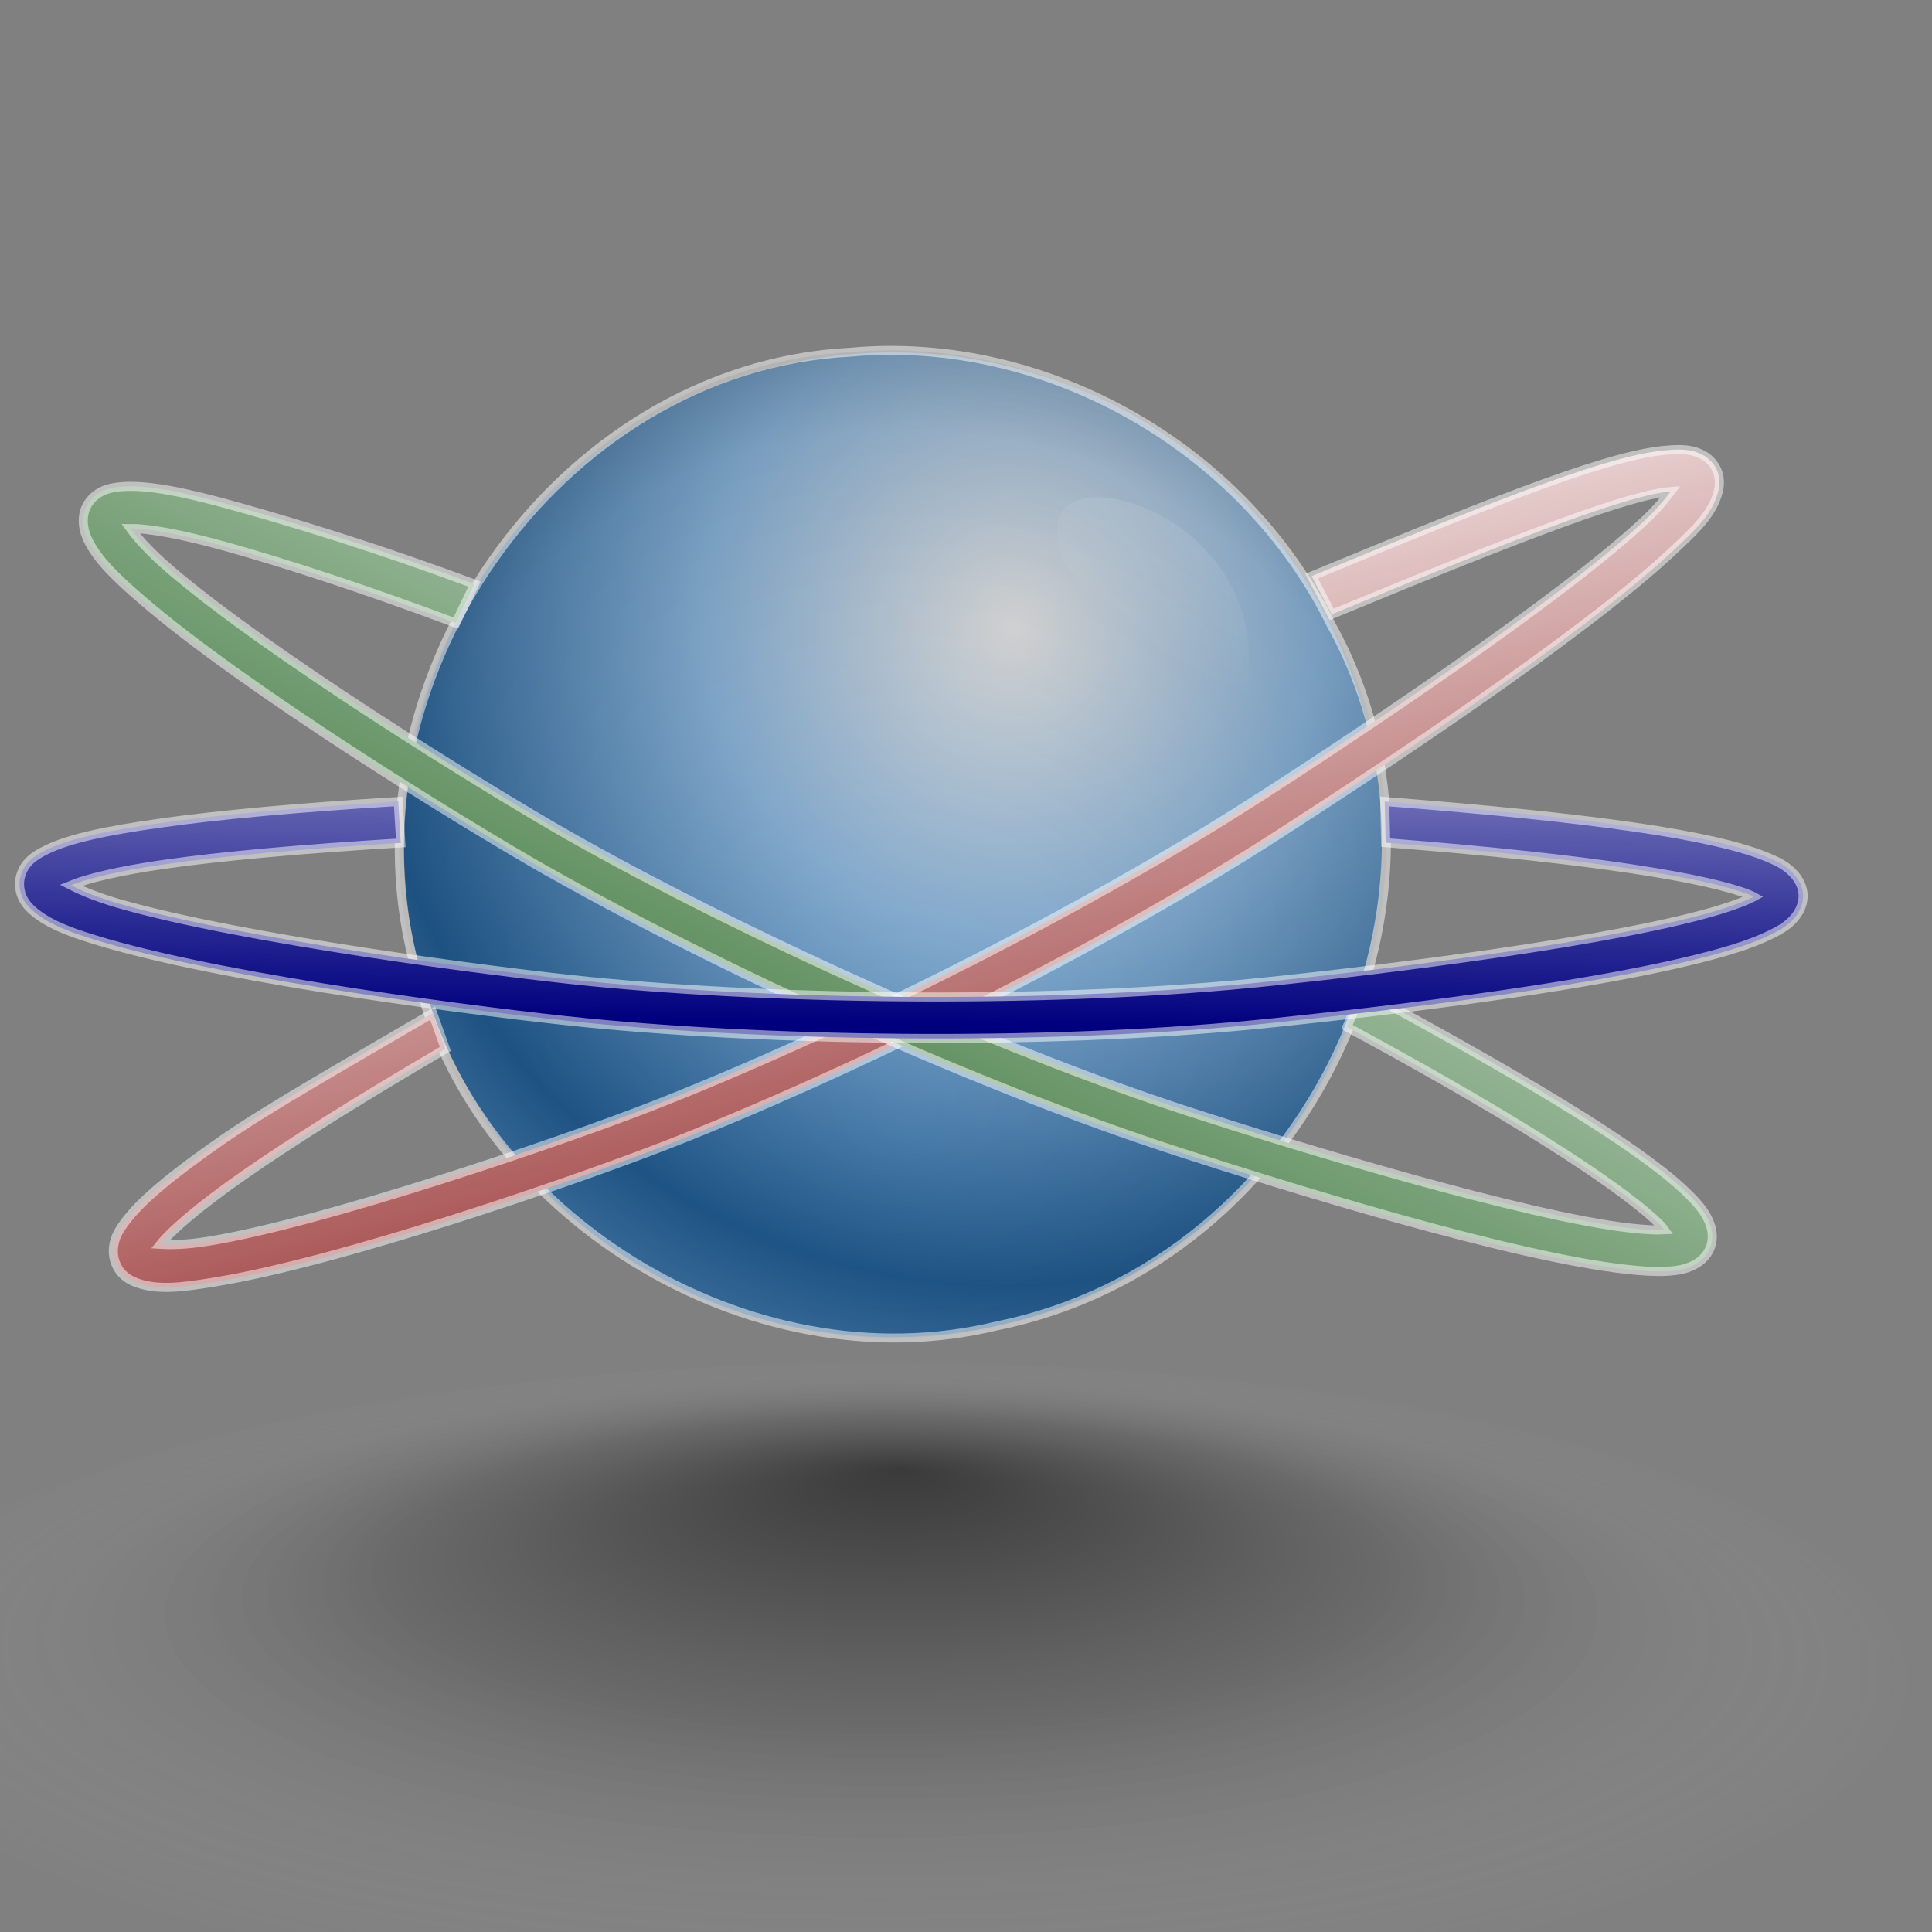 <?xml version="1.0" encoding="UTF-8" standalone="no"?>
<!DOCTYPE svg PUBLIC "-//W3C//DTD SVG 1.0//EN"
"http://www.w3.org/TR/2001/REC-SVG-20010904/DTD/svg10.dtd">
<!-- Created with Inkscape (http://www.inkscape.org/) -->
<svg
   id="svg1052"
   sodipodi:version="0.32"
   inkscape:version="0.38.1"
   xmlns="http://www.w3.org/2000/svg"
   xmlns:sodipodi="http://sodipodi.sourceforge.net/DTD/sodipodi-0.dtd"
   xmlns:inkscape="http://www.inkscape.org/namespaces/inkscape"
   xmlns:xlink="http://www.w3.org/1999/xlink"
   width="200pt"
   height="200pt"
   sodipodi:docbase="/home/flonejek/My Downloads"
   sodipodi:docname="circle_icon.svg">
  <rect width="100%" height="100%" fill="#808080" stroke="none"/>
  <defs
     id="defs1054">
    <linearGradient
       id="linearGradient1167">
      <stop
         style="stop-color:#ffffff;stop-opacity:1;"
         offset="0"
         id="stop1168" />
      <stop
         style="stop-color:#87bdee;stop-opacity:1;"
         offset="0.327"
         id="stop1169" />
      <stop
         style="stop-color:#914c00;stop-opacity:1;"
         offset="0.689"
         id="stop1170" />
      <stop
         style="stop-color:#ffc585;stop-opacity:1;"
         offset="1"
         id="stop1171" />
    </linearGradient>
    <linearGradient
       id="linearGradient1150">
      <stop
         style="stop-color:#ffffff;stop-opacity:1;"
         offset="0"
         id="stop1151" />
      <stop
         style="stop-color:#eebd87;stop-opacity:1;"
         offset="0.327"
         id="stop1152" />
      <stop
         style="stop-color:#914c00;stop-opacity:1;"
         offset="0.689"
         id="stop1153" />
      <stop
         style="stop-color:#ffc585;stop-opacity:1;"
         offset="1"
         id="stop1154" />
    </linearGradient>
    <linearGradient
       id="linearGradient913">
      <stop
         style="stop-color:#ffffff;stop-opacity:1;"
         offset="0"
         id="stop914" />
      <stop
         style="stop-color:#00007f;stop-opacity:1;"
         offset="1"
         id="stop915" />
    </linearGradient>
    <linearGradient
       id="linearGradient826">
      <stop
         style="stop-color:#000000;stop-opacity:0.784;"
         offset="0"
         id="stop827" />
      <stop
         style="stop-color:#000000;stop-opacity:0.353;"
         offset="0.366"
         id="stop830" />
      <stop
         style="stop-color:#000000;stop-opacity:0.248;"
         offset="0.471"
         id="stop847" />
      <stop
         style="stop-color:#ffffff;stop-opacity:0;"
         offset="1"
         id="stop828" />
    </linearGradient>
    <radialGradient
       xlink:href="#linearGradient826"
       id="radialGradient829"
       cx="0.494"
       cy="0.469"
       r="0.478"
       fx="0.506"
       fy="0.156" />
    <linearGradient
       id="linearGradient833">
      <stop
         style="stop-color:#ffffff;stop-opacity:1;"
         offset="0"
         id="stop834" />
      <stop
         style="stop-color:#87bdee;stop-opacity:1;"
         offset="0.327"
         id="stop835" />
      <stop
         style="stop-color:#004c92;stop-opacity:1;"
         offset="0.689"
         id="stop837" />
      <stop
         style="stop-color:#85c5ff;stop-opacity:1;"
         offset="1"
         id="stop836" />
    </linearGradient>
    <radialGradient
       xlink:href="#linearGradient833"
       id="radialGradient832"
       cx="0.388"
       cy="0.281"
       r="0.963"
       fx="0.376"
       fy="0.281" />
    <linearGradient
       id="shade">
      <stop
         style="stop-color:#000000;stop-opacity:0;"
         offset="0"
         id="stop842" />
      <stop
         style="stop-color:#000000;stop-opacity:0.122;"
         offset="0.686"
         id="stop846" />
      <stop
         style="stop-color:#000000;stop-opacity:0.388;"
         offset="0.867"
         id="stop852" />
      <stop
         style="stop-color:#000000;stop-opacity:0.702;"
         offset="1"
         id="stop845" />
    </linearGradient>
    <radialGradient
       xlink:href="#shade"
       id="radialGradient840"
       cx="0.494"
       cy="0.419"
       r="0.63"
       fx="0.496"
       fy="0.753" />
    <linearGradient
       id="linearGradient978">
      <stop
         style="stop-color:#ffffff;stop-opacity:0.62;"
         offset="0"
         id="stop979" />
      <stop
         style="stop-color:#ffffff;stop-opacity:0;"
         offset="1"
         id="stop980" />
    </linearGradient>
    <linearGradient
       xlink:href="#linearGradient978"
       id="linearGradient977"
       y2="0.637"
       x2="0.261"
       y1="-0.117"
       x1="0.623" />
    <linearGradient
       id="linearGradient910">
      <stop
         style="stop-color:#ffffff;stop-opacity:1;"
         offset="0"
         id="stop911" />
      <stop
         style="stop-color:#7f0000;stop-opacity:1;"
         offset="1"
         id="stop912" />
    </linearGradient>
    <linearGradient
       id="linearGradient916">
      <stop
         style="stop-color:#ffffff;stop-opacity:1;"
         offset="0"
         id="stop917" />
      <stop
         style="stop-color:#004c00;stop-opacity:1;"
         offset="1"
         id="stop918" />
    </linearGradient>
    <linearGradient
       xlink:href="#linearGradient916"
       id="linearGradient908"
       x1="0.993"
       y1="0.023"
       x2="0.004"
       y2="0.992" />
    <linearGradient
       xlink:href="#linearGradient913"
       id="linearGradient907"
       x1="0.726"
       y1="-1.318"
       x2="0.483"
       y2="0.909" />
    <linearGradient
       xlink:href="#linearGradient910"
       id="linearGradient839"
       x1="0.506"
       y1="-0.016"
       x2="0.984"
       y2="0.977"
       gradientUnits="objectBoundingBox"
       spreadMethod="pad" />
    <radialGradient
       xlink:href="#linearGradient1150"
       id="radialGradient1155"
       cx="0.388"
       cy="0.281"
       r="0.963"
       fx="0.376"
       fy="0.281" />
    <radialGradient
       xlink:href="#linearGradient833"
       id="radialGradient1172"
       cx="0.388"
       cy="0.281"
       r="0.963"
       fx="0.376"
       fy="0.281" />
  </defs>
  <sodipodi:namedview
     id="base"
     pagecolor="#ffffff"
     bordercolor="#666666"
     borderopacity="1.0"
     inkscape:pageopacity="0.0"
     inkscape:pageshadow="2"
     inkscape:zoom="2.1700000"
     inkscape:cx="100.00000"
     inkscape:cy="100.00000"
     inkscape:window-width="640"
     inkscape:window-height="583"
     inkscape:window-x="567"
     inkscape:window-y="360"
     showguides="true"
     snaptoguides="true" />
  <path
     style="opacity:0.694;fill:url(#radialGradient829);stroke-width:4.431;stroke-dasharray:17.724 17.724 ;stroke-dashoffset:0;"
     d="M -27.147,235.257 C -27.147,209.191 39.877,188.036 122.459,188.036 C 205.042,188.036 272.066,209.191 272.066,235.257 C 272.066,261.324 205.042,282.479 122.459,282.479 C 39.877,282.479 -27.147,261.324 -27.147,235.257 z "
     id="path924" />
  <g
     id="g1129"
     transform="matrix(1.001,0,0,0.987,-5.485519e-2,2.484)">
    <path
       sodipodi:type="arc"
       style="fill:url(#radialGradient832);fill-opacity:0.75;"
       id="path925"
       sodipodi:cx="357.01260"
       sodipodi:cy="295.14999"
       sodipodi:rx="126.68188"
       sodipodi:ry="126.68188"
       d="M 483.694 295.15 A 126.682 126.682 0 1 0 230.331,295.15 A 126.682 126.682 0 1 0 483.694 295.15 z"
       transform="matrix(-0.532,0,0,0.542,313.093,-44.351)" />
    <path
       style="fill:url(#radialGradient840);fill-opacity:0.75;fill-rule:evenodd;stroke-width:1.25;stroke-dasharray:none;stroke-dashoffset:0;stroke:#ffffff;stroke-opacity:0.5;"
       d="M 117.317,46.739 C 76.73,48.813 46.234,93.503 57.466,133.454 C 65.185,167.013 103.024,191.435 137.606,182.878 C 180.604,173.977 204.424,122.824 183.555,84.757 C 171.621,60.1 144.243,44.241 117.317,46.739 z "
       id="path1620"
       sodipodi:nodetypes="ccccc" />
    <path
       style="fill:url(#linearGradient977);fill-opacity:0.302;fill-rule:evenodd;stroke-width:1pt;"
       d="M 145.835,71.428 C 145.636,59.634 182.853,72.12 169.332,102.356 C 153.645,75.16 146.003,82.043 145.835,71.428 z "
       id="path927"
       sodipodi:nodetypes="ccs" />
  </g>
  <path
     style="fill:url(#linearGradient839);fill-opacity:1.0;fill-rule:evenodd;stroke:#ffffff;stroke-width:1.25;stroke-opacity:0.5;stroke-dasharray:none;"
     d="M 230.188,62.125 C 222.624,62.689 208.56,68.121 181.045,79.514 L 183.808,84.795 C 211.169,73.466 225.149,68.25 230.594,67.844 C 229.818,68.882 228.705,70.248 226.969,71.875 C 215.289,82.821 186.18,102.106 173.75,110.125 L 173.719,110.125 C 149.367,125.882 114.924,142.957 89.719,152.781 C 77.346,157.584 44.819,168.739 28.625,171.344 C 25.589,171.832 23.443,171.832 22.125,171.75 C 23.608,169.899 27.342,166.612 33.688,162.188 C 40.11,157.709 49.214,151.964 61.469,144.781 L 59.715,139.844 C 47.379,147.074 37.056,152.885 30.438,157.5 C 23.819,162.115 19.776,165.457 17.531,168.312 C 16.409,169.74 15.545,171.092 15.656,173.031 C 15.712,174.001 16.157,175.055 16.812,175.75 C 17.468,176.445 18.238,176.838 18.969,177.094 C 21.892,178.115 25.159,177.672 29.531,176.969 C 47.021,174.155 79.065,163.062 91.781,158.125 C 117.429,148.128 152.011,131.006 176.844,114.938 C 189.343,106.873 218.21,87.931 230.875,76.062 C 234.041,73.095 236.352,70.957 237.156,67.875 C 237.357,67.105 237.423,66.163 237.094,65.188 C 236.765,64.212 236.016,63.371 235.219,62.906 C 233.624,61.976 232.078,61.984 230.188,62.125 z "
     id="path1117"
     sodipodi:nodetypes="cccccccccccccccccccccccccc" />
  <path
     style="fill:url(#linearGradient908);fill-opacity:1;fill-rule:evenodd;stroke:#ffffff;stroke-width:1.25;stroke-opacity:0.5;stroke-dasharray:none;stroke-linecap:butt;"
     d="M 17.062,67.156 C 15.294,67.26 13.549,67.626 12.312,69.281 C 11.076,70.936 11.435,73.043 12.094,74.438 C 13.411,77.226 16,79.702 19.562,82.781 C 33.811,95.097 63.718,113.521 75.594,120.281 L 75.625,120.281 C 99.614,133.894 134.679,149.919 162.719,159 C 176.834,163.592 208.5,173.474 224.625,175.219 C 226.641,175.437 228.421,175.558 230,175.469 C 231.579,175.379 233,175.197 234.406,174.25 C 235.11,173.777 235.801,173 236.125,172.031 C 236.449,171.062 236.374,170.065 236.125,169.25 C 235.627,167.62 234.614,166.403 233.219,165 C 227.636,159.387 214.301,150.895 188.062,136.719 L 185.92,141.75 C 212.012,155.847 224.864,164.747 229.156,169.062 C 229.548,169.457 229.46,169.454 229.688,169.75 C 228.603,169.811 227.07,169.728 225.25,169.531 C 210.693,167.956 178.494,158.115 164.5,153.562 C 137.01,144.66 102.015,128.692 78.438,115.312 C 66.875,108.731 36.676,90.019 23.312,78.469 C 20.602,76.126 18.896,74.179 18,72.938 C 20.196,72.92 24.674,73.601 31.625,75.562 C 39.006,77.645 49.648,81.04 62.92,86 L 65.496,80.625 C 52.133,75.631 40.783,72.214 33.156,70.062 C 25.53,67.911 20.6,66.949 17.062,67.156 z "
     id="path1116"
     sodipodi:nodetypes="ccccccccccccccccccccccccccc" />
  <path
     style="fill:url(#linearGradient907);fill-opacity:1.0;fill-rule:evenodd;stroke:#ffffff;stroke-width:1.25;stroke-opacity:0.5;stroke-dasharray:none;"
     d="M 54.969,110.625 C 40.763,111.49 30.082,112.494 22.25,113.594 C 14.418,114.693 9.515,115.767 6.375,117.312 C 4.805,118.085 3.329,119.015 2.812,121.031 C 2.554,122.039 2.747,123.19 3.156,124 C 3.566,124.81 4.105,125.358 4.688,125.844 C 7.016,127.786 10.348,128.926 14.812,130.219 C 32.671,135.39 67.313,139.8 80.812,141.156 C 108.146,143.863 146.609,144.254 175.875,141.156 C 190.606,139.617 223.748,135.842 239.406,130.938 C 241.363,130.324 243.039,129.679 244.469,128.969 C 245.898,128.258 247.121,127.563 248.062,126.188 C 248.533,125.5 248.919,124.527 248.875,123.5 C 248.831,122.473 248.36,121.543 247.812,120.875 C 246.718,119.539 245.349,118.873 243.531,118.156 C 236.26,115.289 220.739,112.932 191.125,110.625 L 191.264,116.312 C 220.712,118.606 235.893,121.295 241.406,123.469 C 241.84,123.64 241.741,123.625 242.031,123.781 C 241.968,123.815 242.005,123.81 241.938,123.844 C 240.931,124.344 239.463,124.913 237.688,125.469 C 223.483,129.918 189.904,133.941 175.281,135.469 L 175.25,135.469 C 146.56,138.505 108.234,138.129 81.375,135.469 C 68.154,134.141 33.171,129.573 16.406,124.719 C 13.296,123.818 11.178,122.907 9.781,122.188 C 11.91,121.317 16.117,120.221 23.031,119.25 C 30.623,118.184 41.199,117.204 55.312,116.344 L 54.969,110.625 z "
     id="path1118"
     sodipodi:nodetypes="ccccccccccccccccccccccccccccc" />
</svg>
